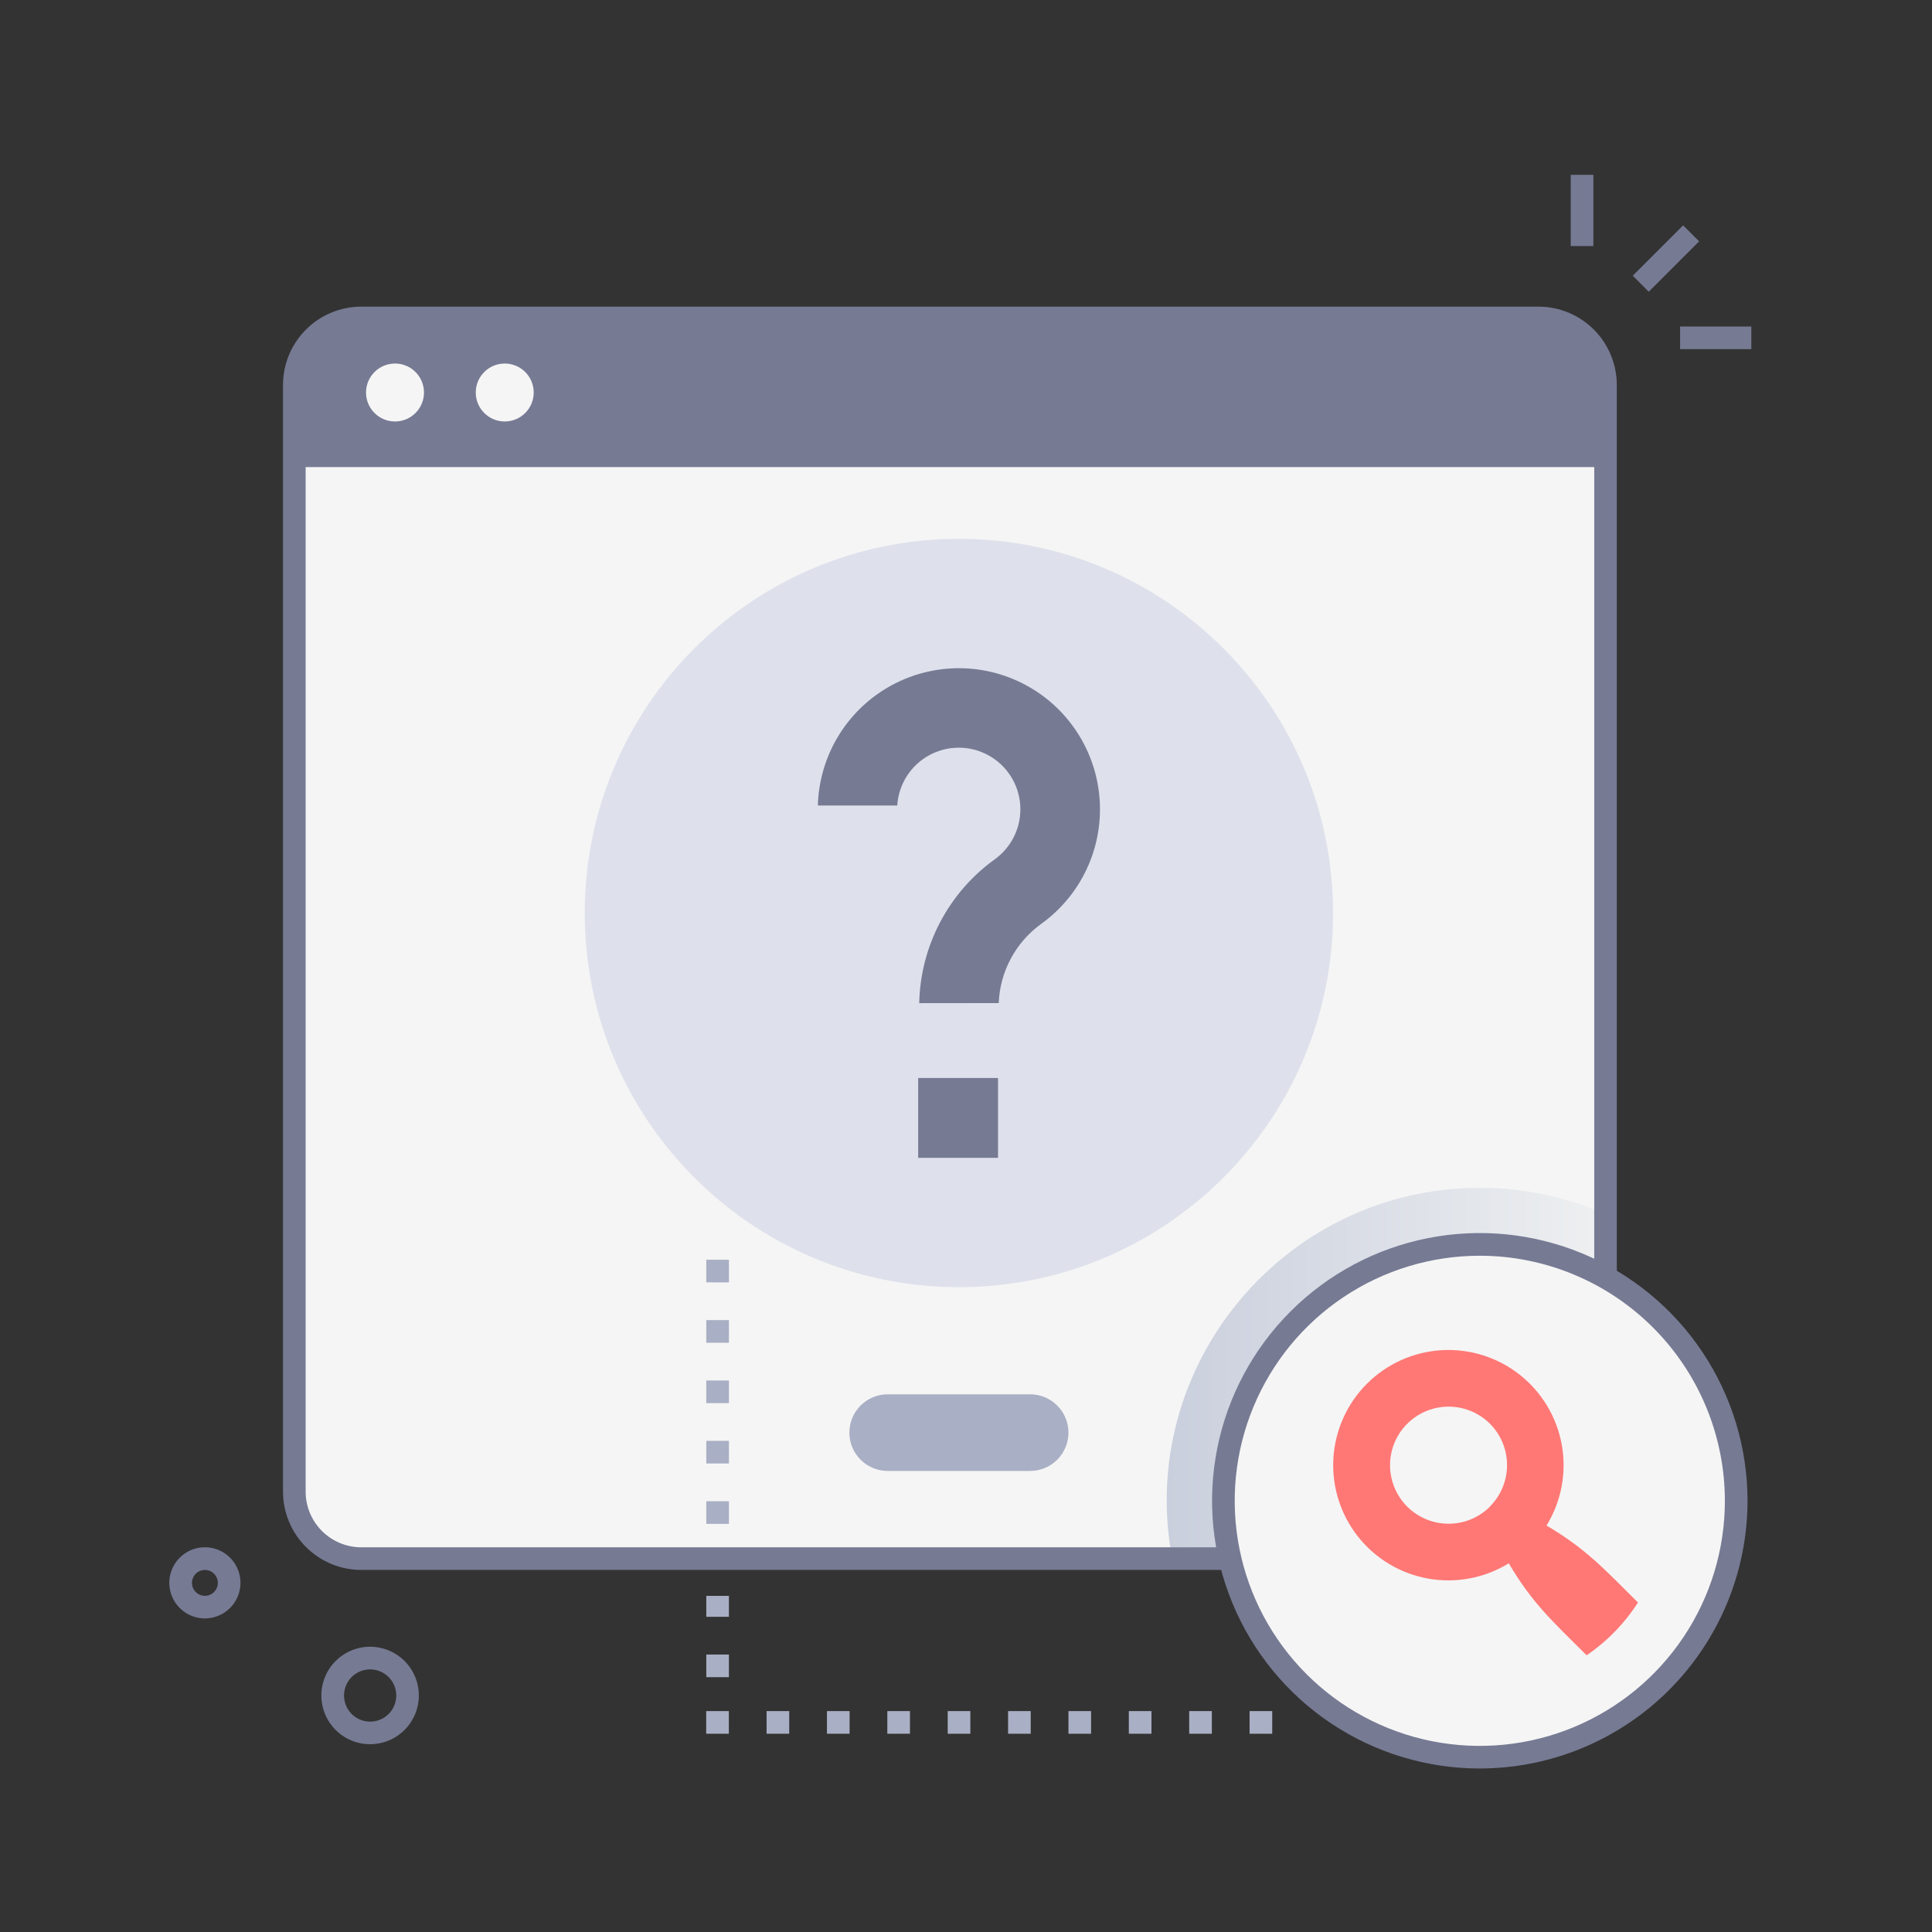 <svg width="112" height="112" viewBox="0 0 112 112" fill="none" xmlns="http://www.w3.org/2000/svg">
<rect x="0" y="0" width="112" height="112" fill="#333333" stroke="none"/>
<path d="M93.072 22.312V86.474C93.071 87.504 92.662 88.49 91.933 89.218C91.205 89.946 90.218 90.355 89.189 90.355H20.939C19.91 90.353 18.924 89.944 18.198 89.217C17.471 88.489 17.062 87.502 17.062 86.474V22.312C17.062 21.285 17.47 20.3 18.195 19.572C18.921 18.845 19.905 18.435 20.932 18.432H89.182C89.692 18.431 90.198 18.531 90.67 18.725C91.141 18.92 91.57 19.206 91.931 19.566C92.292 19.927 92.579 20.355 92.775 20.826C92.97 21.297 93.071 21.802 93.072 22.312Z" fill="#F5F5F5"/>
<path style="mix-blend-mode:multiply" d="M93.072 70.389V86.476C93.071 87.506 92.662 88.493 91.934 89.22C91.206 89.948 90.218 90.357 89.189 90.357H67.955C65.848 79.225 74.432 68.86 85.787 68.86C88.296 68.857 90.777 69.378 93.072 70.389Z" fill="url(#paint0_linear_572_235)"/>
<path d="M89.189 91.011H20.939C19.737 91.009 18.584 90.53 17.735 89.679C16.885 88.829 16.407 87.676 16.406 86.474V22.312C16.407 21.111 16.884 19.96 17.733 19.11C18.581 18.259 19.731 17.78 20.932 17.776H89.182C90.386 17.775 91.542 18.253 92.394 19.103C93.246 19.954 93.726 21.108 93.728 22.312V86.474C93.726 87.677 93.247 88.831 92.396 89.681C91.545 90.531 90.392 91.01 89.189 91.011ZM20.932 19.088C20.079 19.092 19.262 19.433 18.66 20.037C18.058 20.641 17.719 21.459 17.719 22.312V86.474C17.719 87.329 18.059 88.149 18.664 88.753C19.268 89.358 20.088 89.698 20.943 89.698H89.193C90.048 89.698 90.868 89.358 91.473 88.754C92.078 88.149 92.418 87.329 92.42 86.474V22.312C92.418 21.457 92.078 20.637 91.473 20.033C90.868 19.428 90.048 19.089 89.193 19.088H20.932Z" fill="#767A93"/>
<path d="M93.072 22.312V27.077H17.062V22.312C17.062 21.285 17.47 20.3 18.195 19.572C18.921 18.845 19.905 18.435 20.932 18.432H89.182C89.692 18.431 90.198 18.531 90.67 18.725C91.141 18.92 91.57 19.206 91.931 19.566C92.292 19.927 92.579 20.355 92.775 20.826C92.97 21.297 93.071 21.802 93.072 22.312Z" fill="#767A93"/>
<path d="M22.899 24.434C23.827 24.434 24.579 23.682 24.579 22.754C24.579 21.826 23.827 21.074 22.899 21.074C21.971 21.074 21.219 21.826 21.219 22.754C21.219 23.682 21.971 24.434 22.899 24.434Z" fill="#F5F5F5"/>
<path d="M29.26 24.434C30.188 24.434 30.94 23.682 30.94 22.754C30.94 21.826 30.188 21.074 29.26 21.074C28.332 21.074 27.58 21.826 27.58 22.754C27.58 23.682 28.332 24.434 29.26 24.434Z" fill="#F5F5F5"/>
<path d="M55.589 74.62C67.569 74.62 77.28 64.908 77.28 52.929C77.28 40.949 67.569 31.237 55.589 31.237C43.609 31.237 33.898 40.949 33.898 52.929C33.898 64.908 43.609 74.62 55.589 74.62Z" fill="#DEE1EC"/>
<path d="M59.719 85.271H51.459C50.87 85.271 50.305 85.037 49.889 84.621C49.472 84.204 49.239 83.639 49.239 83.051C49.239 82.462 49.472 81.897 49.889 81.481C50.305 81.064 50.87 80.83 51.459 80.83H59.719C60.308 80.83 60.872 81.064 61.289 81.481C61.705 81.897 61.939 82.462 61.939 83.051C61.939 83.639 61.705 84.204 61.289 84.621C60.872 85.037 60.308 85.271 59.719 85.271Z" fill="#A9AFC4"/>
<path d="M85.787 101.867C93.997 101.867 100.651 95.213 100.651 87.003C100.651 78.794 93.997 72.139 85.787 72.139C77.578 72.139 70.923 78.794 70.923 87.003C70.923 95.213 77.578 101.867 85.787 101.867Z" fill="#F5F5F5"/>
<path d="M85.787 102.521C82.718 102.522 79.717 101.612 77.164 99.907C74.611 98.201 72.622 95.778 71.447 92.942C70.272 90.106 69.964 86.985 70.563 83.974C71.162 80.963 72.64 78.197 74.811 76.027C76.981 73.856 79.747 72.378 82.758 71.779C85.769 71.18 88.889 71.488 91.726 72.663C94.562 73.838 96.986 75.827 98.691 78.38C100.396 80.933 101.306 83.933 101.306 87.003C101.302 91.118 99.666 95.063 96.757 97.972C93.847 100.882 89.902 102.518 85.787 102.521ZM85.787 72.796C82.978 72.795 80.231 73.628 77.894 75.188C75.558 76.749 73.737 78.967 72.661 81.562C71.585 84.158 71.302 87.014 71.849 89.77C72.396 92.526 73.748 95.058 75.734 97.045C77.72 99.033 80.251 100.387 83.006 100.937C85.761 101.486 88.618 101.207 91.214 100.133C93.811 99.059 96.031 97.24 97.593 94.905C99.156 92.57 99.991 89.824 99.993 87.014C99.993 83.246 98.497 79.631 95.833 76.965C93.169 74.299 89.556 72.799 85.787 72.796Z" fill="#767A93"/>
<path d="M53.288 58.155C53.322 56.521 53.735 54.918 54.494 53.471C55.253 52.025 56.338 50.774 57.663 49.818C58.153 49.467 58.545 48.997 58.805 48.453C59.064 47.909 59.181 47.308 59.146 46.706C59.111 46.104 58.924 45.521 58.602 45.011C58.281 44.501 57.836 44.081 57.308 43.789C56.78 43.498 56.188 43.344 55.585 43.344C54.982 43.343 54.389 43.495 53.861 43.785C53.332 44.075 52.886 44.494 52.563 45.003C52.24 45.512 52.052 46.095 52.015 46.697H47.412C47.449 45.305 47.841 43.946 48.55 42.748C49.259 41.551 50.262 40.554 51.464 39.852C52.666 39.15 54.028 38.767 55.419 38.738C56.811 38.709 58.187 39.036 59.417 39.688C60.647 40.339 61.69 41.294 62.448 42.461C63.206 43.629 63.654 44.97 63.748 46.359C63.843 47.748 63.582 49.138 62.989 50.397C62.397 51.657 61.492 52.744 60.362 53.556C59.629 54.085 59.026 54.773 58.599 55.569C58.172 56.365 57.932 57.248 57.897 58.15L53.288 58.155Z" fill="#767A93"/>
<path d="M53.228 62.492H57.857V67.121H53.228V62.492Z" fill="#767A93"/>
<path d="M89.653 88.438C90.51 87.045 90.826 85.385 90.541 83.773C90.255 82.162 89.388 80.712 88.104 79.697C86.82 78.683 85.208 78.176 83.575 78.271C81.941 78.367 80.4 79.059 79.243 80.216C78.085 81.373 77.393 82.915 77.298 84.548C77.202 86.182 77.71 87.794 78.724 89.078C79.738 90.362 81.189 91.229 82.8 91.514C84.411 91.8 86.071 91.484 87.465 90.626C88.837 92.958 89.998 93.979 91.978 95.959C93.167 95.15 94.18 94.108 94.955 92.897C93.01 90.978 91.978 89.808 89.653 88.438ZM86.371 87.345C85.896 87.818 85.291 88.14 84.633 88.269C83.975 88.399 83.293 88.331 82.673 88.073C82.054 87.816 81.525 87.381 81.152 86.823C80.78 86.265 80.581 85.609 80.581 84.938C80.581 84.268 80.78 83.612 81.152 83.054C81.525 82.496 82.054 82.061 82.673 81.803C83.293 81.546 83.975 81.478 84.633 81.608C85.291 81.737 85.896 82.059 86.371 82.532C86.687 82.849 86.938 83.224 87.108 83.637C87.279 84.051 87.366 84.494 87.365 84.941C87.364 85.388 87.275 85.83 87.102 86.243C86.93 86.655 86.678 87.03 86.36 87.345H86.371Z" fill="#FF7875"/>
<path d="M73.752 100.507H72.439V99.194H73.752V100.507ZM70.252 100.507H68.939V99.194H70.252V100.507ZM66.752 100.507H65.439V99.194H66.752V100.507ZM63.252 100.507H61.939V99.194H63.252V100.507ZM59.752 100.507H58.439V99.194H59.752V100.507ZM56.252 100.507H54.939V99.194H56.252V100.507ZM52.752 100.507H51.439V99.194H52.752V100.507ZM49.252 100.507H47.939V99.194H49.252V100.507ZM45.752 100.507H44.439V99.194H45.752V100.507ZM42.252 100.507H40.939V99.194H42.252V100.507Z" fill="#A9AFC4"/>
<path d="M42.256 97.228H40.944V95.915H42.256V97.228ZM42.256 93.728H40.944V92.514H42.256V93.728Z" fill="#A9AFC4"/>
<path d="M94.652 15.983L97.572 13.063L98.499 13.991L95.579 16.911L94.652 15.983Z" fill="#767A93"/>
<path d="M91.057 10.135H92.369V14.265H91.057V10.135Z" fill="#767A93"/>
<path d="M97.397 18.928H101.526V20.241H97.397V18.928Z" fill="#767A93"/>
<path d="M11.88 93.822C11.472 93.822 11.073 93.702 10.734 93.475C10.394 93.249 10.129 92.926 9.973 92.549C9.816 92.172 9.775 91.757 9.855 91.357C9.934 90.957 10.131 90.589 10.42 90.3C10.708 90.012 11.076 89.815 11.476 89.736C11.877 89.656 12.292 89.697 12.669 89.854C13.046 90.01 13.368 90.275 13.594 90.614C13.821 90.954 13.941 91.353 13.941 91.761C13.94 92.307 13.722 92.831 13.336 93.217C12.95 93.603 12.427 93.821 11.88 93.822ZM11.88 91.011C11.732 91.01 11.587 91.054 11.463 91.136C11.339 91.218 11.243 91.335 11.186 91.472C11.129 91.61 11.113 91.76 11.142 91.906C11.171 92.052 11.242 92.186 11.347 92.291C11.452 92.396 11.585 92.468 11.731 92.497C11.877 92.526 12.028 92.511 12.165 92.455C12.302 92.398 12.419 92.302 12.502 92.178C12.585 92.055 12.629 91.91 12.629 91.761C12.628 91.563 12.549 91.373 12.409 91.232C12.269 91.091 12.079 91.012 11.88 91.011Z" fill="#767A93"/>
<path d="M21.459 101.115C20.9 101.116 20.354 100.951 19.888 100.641C19.423 100.331 19.06 99.89 18.845 99.373C18.631 98.857 18.574 98.288 18.683 97.74C18.791 97.191 19.06 96.687 19.455 96.292C19.85 95.896 20.354 95.626 20.902 95.517C21.451 95.408 22.019 95.463 22.536 95.677C23.052 95.891 23.494 96.253 23.805 96.718C24.116 97.183 24.281 97.73 24.281 98.289C24.281 99.037 23.983 99.755 23.454 100.285C22.926 100.815 22.208 101.113 21.459 101.115ZM21.459 96.777C21.16 96.777 20.867 96.865 20.618 97.031C20.368 97.198 20.174 97.434 20.059 97.71C19.944 97.987 19.914 98.292 19.973 98.586C20.031 98.879 20.175 99.149 20.387 99.361C20.599 99.573 20.869 99.717 21.163 99.776C21.456 99.834 21.761 99.804 22.038 99.689C22.314 99.574 22.551 99.38 22.717 99.13C22.883 98.881 22.971 98.588 22.971 98.289C22.971 97.888 22.811 97.504 22.528 97.221C22.244 96.937 21.86 96.778 21.459 96.777Z" fill="#767A93"/>
<path d="M42.256 88.34H40.944V87.028H42.256V88.34ZM42.256 84.84H40.944V83.528H42.256V84.84ZM42.256 81.34H40.944V80.028H42.256V81.34ZM42.256 77.84H40.944V76.528H42.256V77.84ZM42.256 74.34H40.944V73.028H42.256V74.34Z" fill="#A9AFC4"/>
<defs>
<linearGradient id="paint0_linear_572_235" x1="67.635" y1="79.607" x2="93.072" y2="79.607" gradientUnits="userSpaceOnUse">
<stop stop-color="#CACFDD"/>
<stop offset="1" stop-color="#EEF0F1"/>
</linearGradient>
</defs>
</svg>
